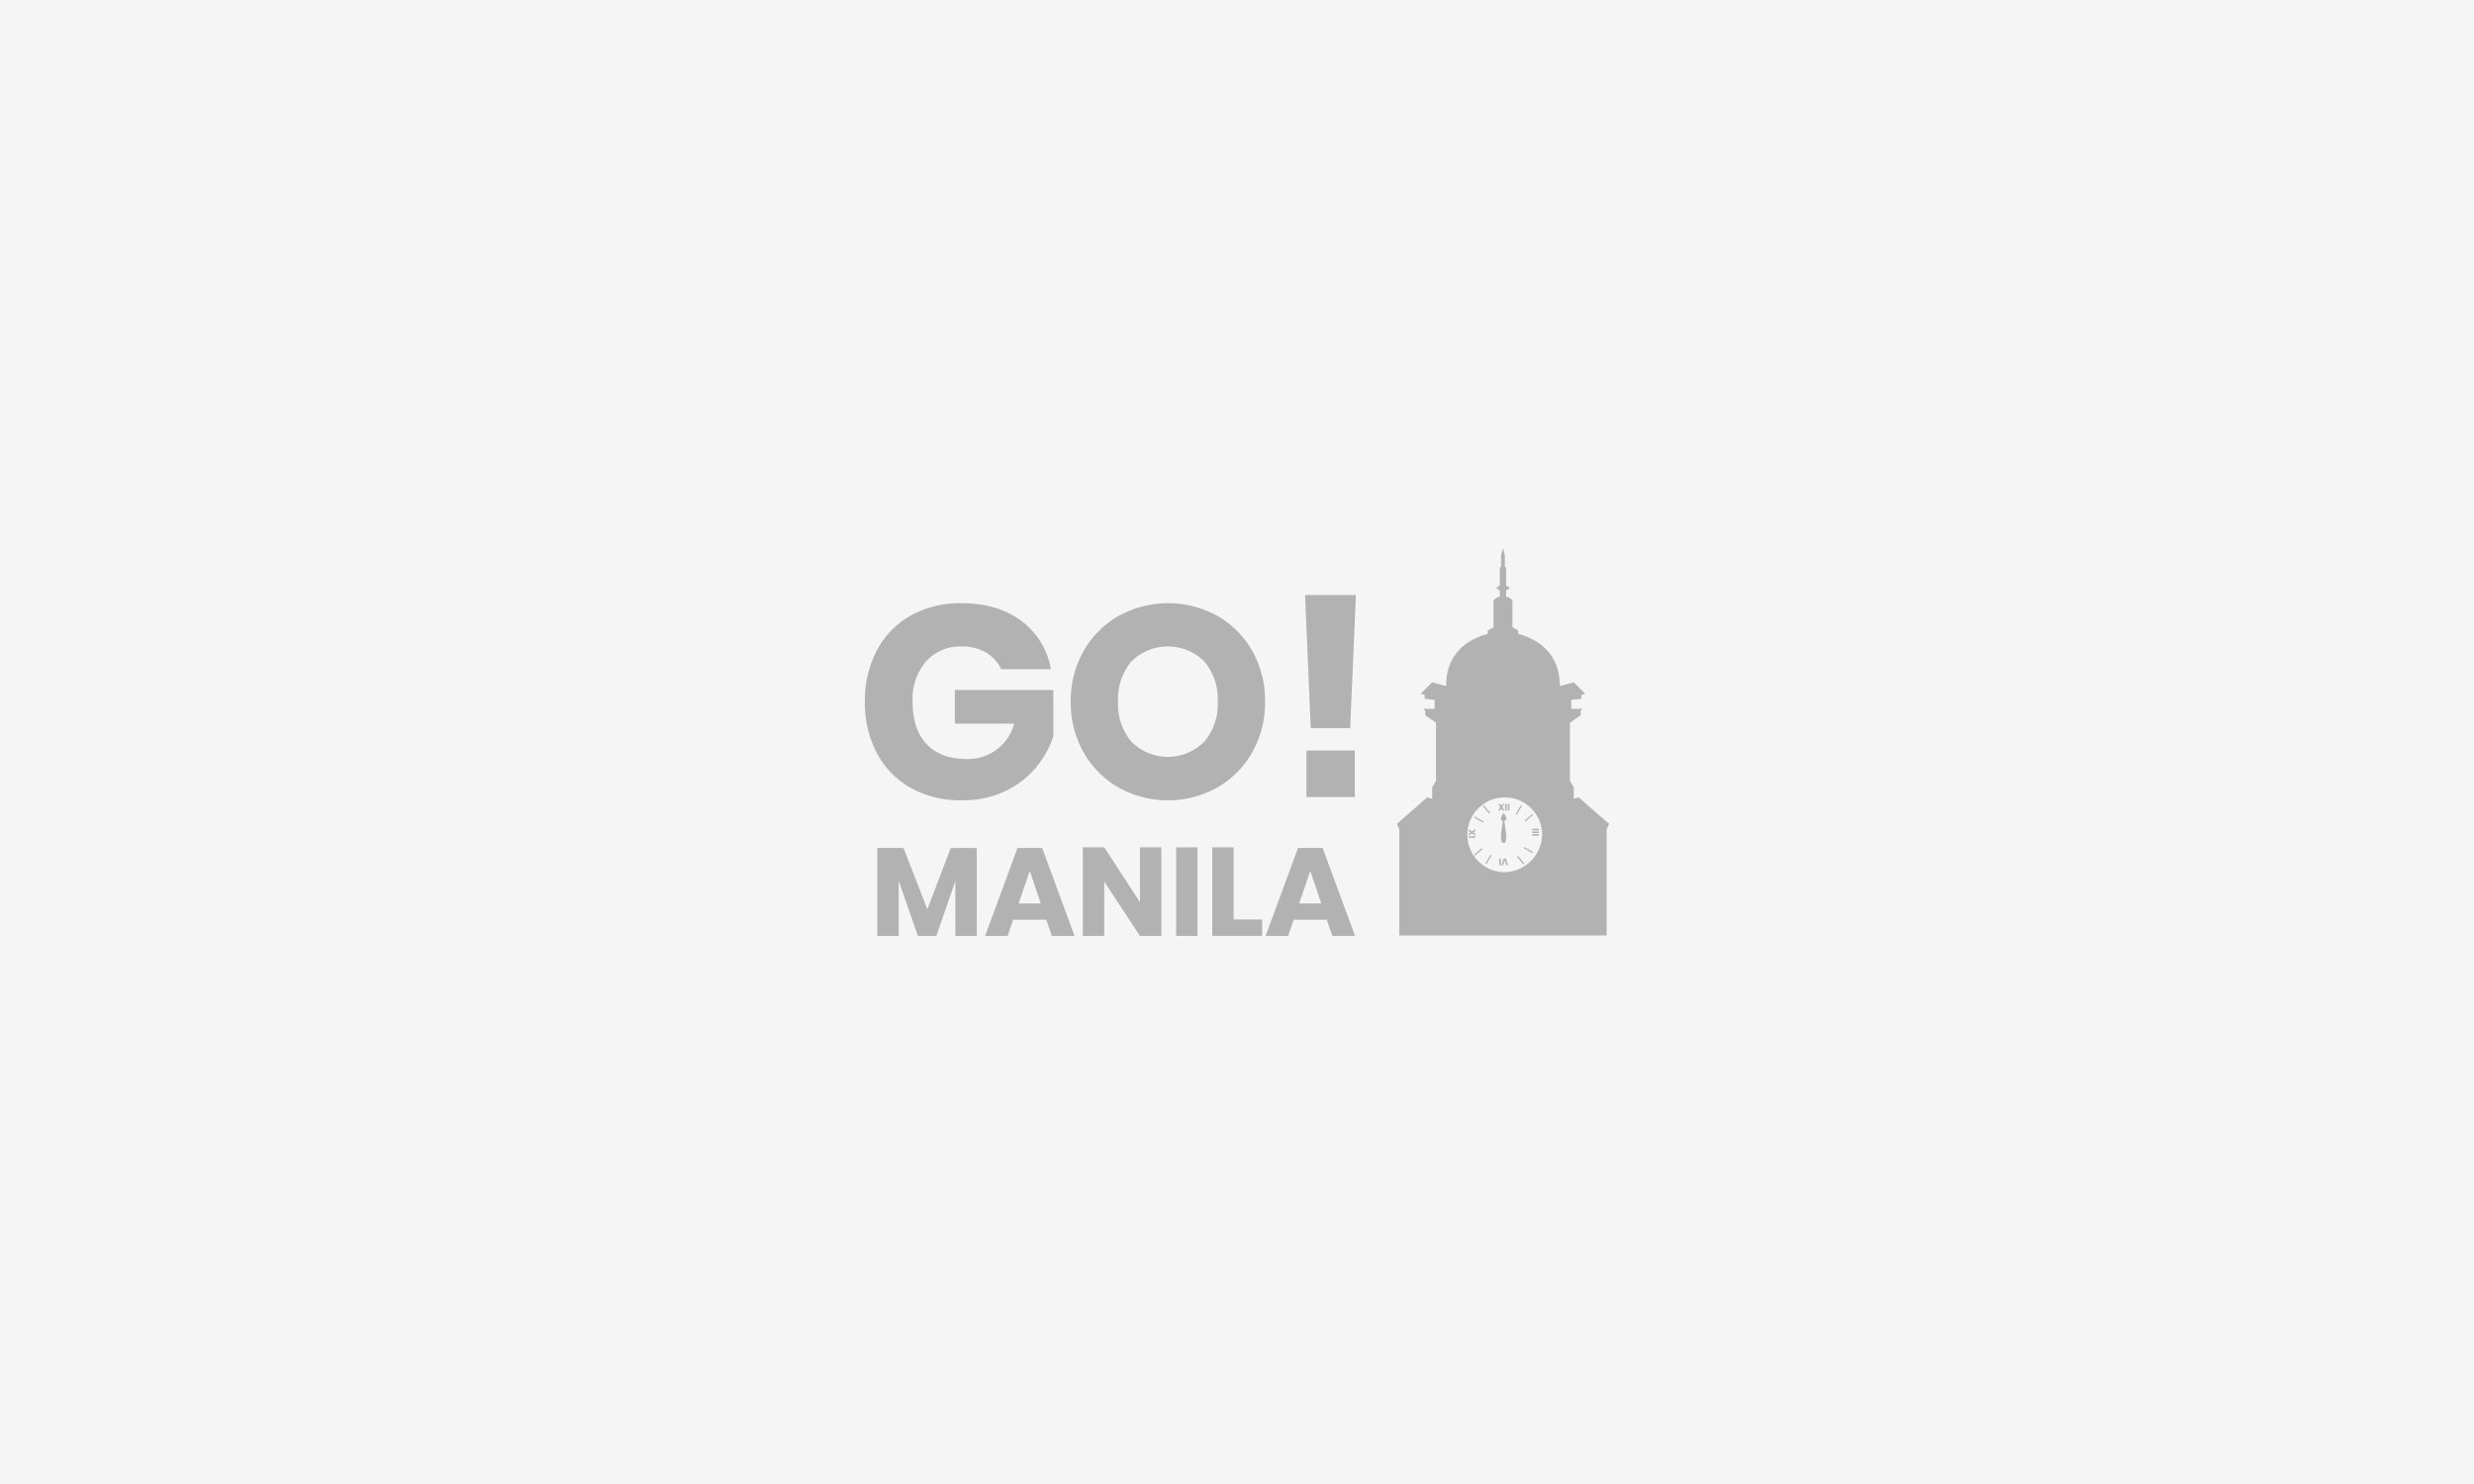 <svg xmlns="http://www.w3.org/2000/svg" xmlns:xlink="http://www.w3.org/1999/xlink" width="500" height="300" viewBox="0 0 500 300">
  <rect x="0" y="0" width="500" height="300" fill="#333333" stroke="none"/>
  <defs>
    <clipPath id="clip-logo-withbg">
      <rect width="500" height="300"/>
    </clipPath>
  </defs>
  <g id="logo-withbg" clip-path="url(#clip-logo-withbg)">
    <rect width="500" height="300" fill="#f5f5f5"/>
    <g id="logo-colored-copy-2" transform="translate(174.791 110.805)">
      <path id="Fill-1" d="M31.661,22.6a15.324,15.324,0,0,1,5.933,9.742H27.558a7.737,7.737,0,0,0-3.049-3.349,9.338,9.338,0,0,0-4.935-1.245,9.229,9.229,0,0,0-7.208,3.017,11.744,11.744,0,0,0-2.717,8.164q0,5.591,2.856,8.579t8.123,2.989a9.6,9.6,0,0,0,9.537-7.14H18.187V36.546H38.093V45.9a19.091,19.091,0,0,1-3.549,6.365,18.269,18.269,0,0,1-6.238,4.76,19.791,19.791,0,0,1-8.678,1.826A20.635,20.635,0,0,1,9.26,56.333a17.255,17.255,0,0,1-6.848-7.057A21.707,21.707,0,0,1,0,38.926a21.709,21.709,0,0,1,2.412-10.35,17.318,17.318,0,0,1,6.82-7.057A20.374,20.374,0,0,1,19.518,19q7.374,0,12.143,3.6" transform="translate(0 -7.865)" fill="#b2b2b2"/>
      <path id="Fill-3" d="M83.291,30.736A11.682,11.682,0,0,0,80.569,38.9a11.7,11.7,0,0,0,2.722,8.135,10.391,10.391,0,0,0,14.655,0A11.627,11.627,0,0,0,100.7,38.9a11.707,11.707,0,0,0-2.722-8.135,10.46,10.46,0,0,0-14.683-.027m17.322-9.18a18.631,18.631,0,0,1,7.067,7.091A20.338,20.338,0,0,1,110.266,38.9a20.314,20.314,0,0,1-2.613,10.279,18.762,18.762,0,0,1-7.094,7.119,20.555,20.555,0,0,1-19.853,0,18.755,18.755,0,0,1-7.094-7.119A20.313,20.313,0,0,1,71,38.9a20.167,20.167,0,0,1,2.612-10.251,18.815,18.815,0,0,1,7.094-7.091,20.658,20.658,0,0,1,19.907,0" transform="translate(-29.39 -7.865)" fill="#b2b2b2"/>
      <path id="Fill-5" d="M152.076,57.037h9.781V47.626h-9.781Zm10-40.837-1.154,26.913h-7.968L151.8,16.2Z" transform="translate(-62.838 -6.706)" fill="#b2b2b2"/>
      <path id="Fill-7" d="M24.395,103.437v17.771H20.073V110.094l-3.842,11.113H12.49L8.624,110.069v11.138H4.3V103.437H9.584l4.828,12.379,4.726-12.379Z" transform="translate(-1.781 -42.817)" fill="#b2b2b2"/>
      <path id="Fill-8" d="M52.724,114.651,50.5,108.069l-2.249,6.582Zm1.112,3.291h-6.7l-1.112,3.265h-4.55l6.546-17.771H53l6.546,17.771h-4.6Z" transform="translate(-17.169 -42.817)" fill="#b2b2b2"/>
      <path id="Fill-9" d="M91.032,121.118H86.71l-7.228-10.987v10.987H75.159v-17.9h4.322l7.228,11.087V103.221h4.322Z" transform="translate(-31.112 -42.728)" fill="#b2b2b2"/>
      <path id="Fill-10" d="M107.331,121.118h4.322v-17.9h-4.322Z" transform="translate(-44.429 -42.728)" fill="#b2b2b2"/>
      <path id="Fill-11" d="M124.117,117.8h5.763v3.316H119.794v-17.9h4.322Z" transform="translate(-49.588 -42.728)" fill="#b2b2b2"/>
      <path id="Fill-12" d="M149.457,114.651l-2.224-6.582-2.249,6.582Zm1.112,3.291h-6.7l-1.112,3.265h-4.55l6.546-17.771h4.979l6.546,17.771h-4.6Z" transform="translate(-57.212 -42.817)" fill="#b2b2b2"/>
      <path id="Fill-13" d="M210.147,92.808l1.77,1.024.128-.222-1.77-1.023Z" transform="translate(-86.99 -38.326)" fill="#b2b2b2"/>
      <path id="Fill-14" d="M213.974,107.552l.221.128,1.022-1.773L215,105.78Z" transform="translate(-88.574 -43.787)" fill="#b2b2b2"/>
      <path id="Fill-15" d="M218.77,89.566l.241-.415.281.415h.382l-.448-.662.42-.672h-.367l-.235.4-.273-.4h-.383l.439.647-.426.687Z" transform="translate(-90.401 -36.523)" fill="#b2b2b2"/>
      <path id="Fill-16" d="M219.885,97.461c.43,0,.538-.539.538-1.4a27.485,27.485,0,0,0-.407-3.037.5.5,0,0,0,.407-.521,1.882,1.882,0,0,0-.538-1.078,1.882,1.882,0,0,0-.539,1.078.5.5,0,0,0,.408.521,27.4,27.4,0,0,0-.408,3.037c0,.863.108,1.4.539,1.4" transform="translate(-90.798 -37.844)" fill="#b2b2b2"/>
      <path id="Fill-17" d="M218.773,108.432h.322V107.1h-.322Z" transform="translate(-90.56 -44.333)" fill="#b2b2b2"/>
      <path id="Fill-18" d="M214.605,90.242l-1.332-1.552-.194.167,1.332,1.552Z" transform="translate(-88.203 -36.712)" fill="#b2b2b2"/>
      <path id="Fill-19" d="M210.083,104.812l.167.194,1.55-1.334-.167-.194Z" transform="translate(-86.963 -42.834)" fill="#b2b2b2"/>
      <path id="Fill-20" d="M220.793,89.566h.322V88.233h-.322Z" transform="translate(-91.397 -36.523)" fill="#b2b2b2"/>
      <path id="Fill-21" d="M208.242,99.7h1.332v-.323h-1.332Z" transform="translate(-86.201 -41.135)" fill="#b2b2b2"/>
      <path id="Fill-22" d="M209.574,98.234v-.37l-.414-.241.414-.281v-.383l-.661.449-.671-.421v.368l.4.236-.4.273v.383l.646-.439Z" transform="translate(-86.201 -40.135)" fill="#b2b2b2"/>
      <path id="Fill-23" d="M230.131,98.993h1.331v-.322h-1.331Z" transform="translate(-95.262 -40.844)" fill="#b2b2b2"/>
      <path id="Fill-24" d="M230.131,98.063h1.331v-.322h-1.331Z" transform="translate(-95.262 -40.459)" fill="#b2b2b2"/>
      <path id="Fill-25" d="M227.686,93.219l1.55-1.334-.166-.194-1.55,1.334Z" transform="translate(-94.181 -37.955)" fill="#b2b2b2"/>
      <path id="Fill-26" d="M230.131,97.133h1.331v-.322h-1.331Z" transform="translate(-95.262 -40.074)" fill="#b2b2b2"/>
      <path id="Fill-27" d="M204.891,65.5a7.557,7.557,0,1,1,7.919-7.548,7.74,7.74,0,0,1-7.919,7.548Zm15.328-15.1-1.022.256v-2.3l-.766-1.279V35.309l2.171-1.535v-.9l.383-.384h-2.3V30.7l2.044-.256V29.68l.766-.256-2.3-2.3-2.81.768c0-7.105-5.025-9.649-8.43-10.557v-.7l-1.15-.64V10.618a1.761,1.761,0,0,0-1.277-.768V8.571l.766-.512-.766-.511V3.966l-.255-.256v-2.3L204.891,0l-.383,1.407v2.3l-.255.256V7.548l-.766.511.766.512V9.851a1.761,1.761,0,0,0-1.277.768v5.373l-1.15.64v.7c-3.405.908-8.43,3.452-8.43,10.557l-2.81-.768-2.3,2.3.766.256v.768l2.044.256v1.791h-2.3l.383.384v.9l2.171,1.535v11.77l-.766,1.279v2.3l-1.022-.256-6.131,5.373.511,1.023V78.295h41.9V56.8l.511-1.023Z" transform="translate(-75.931 0)" fill="#b2b2b2"/>
      <path id="Fill-28" d="M227.147,103.286l1.77,1.024.128-.222-1.77-1.023Z" transform="translate(-94.027 -42.663)" fill="#b2b2b2"/>
      <path id="Fill-29" d="M221.723,89.566h.322V88.233h-.322Z" transform="translate(-91.782 -36.523)" fill="#b2b2b2"/>
      <path id="Fill-30" d="M220,107.1l-.463,1.334h.345l.326-1,.326,1h.345l-.462-1.334Z" transform="translate(-90.876 -44.333)" fill="#b2b2b2"/>
      <path id="Fill-31" d="M225.458,88.753l-1.022,1.773.221.128,1.022-1.773Z" transform="translate(-92.905 -36.739)" fill="#b2b2b2"/>
      <path id="Fill-32" d="M224.849,106.32l1.332,1.552.194-.167-1.332-1.552Z" transform="translate(-93.075 -43.942)" fill="#b2b2b2"/>
    </g>
  </g>
</svg>
